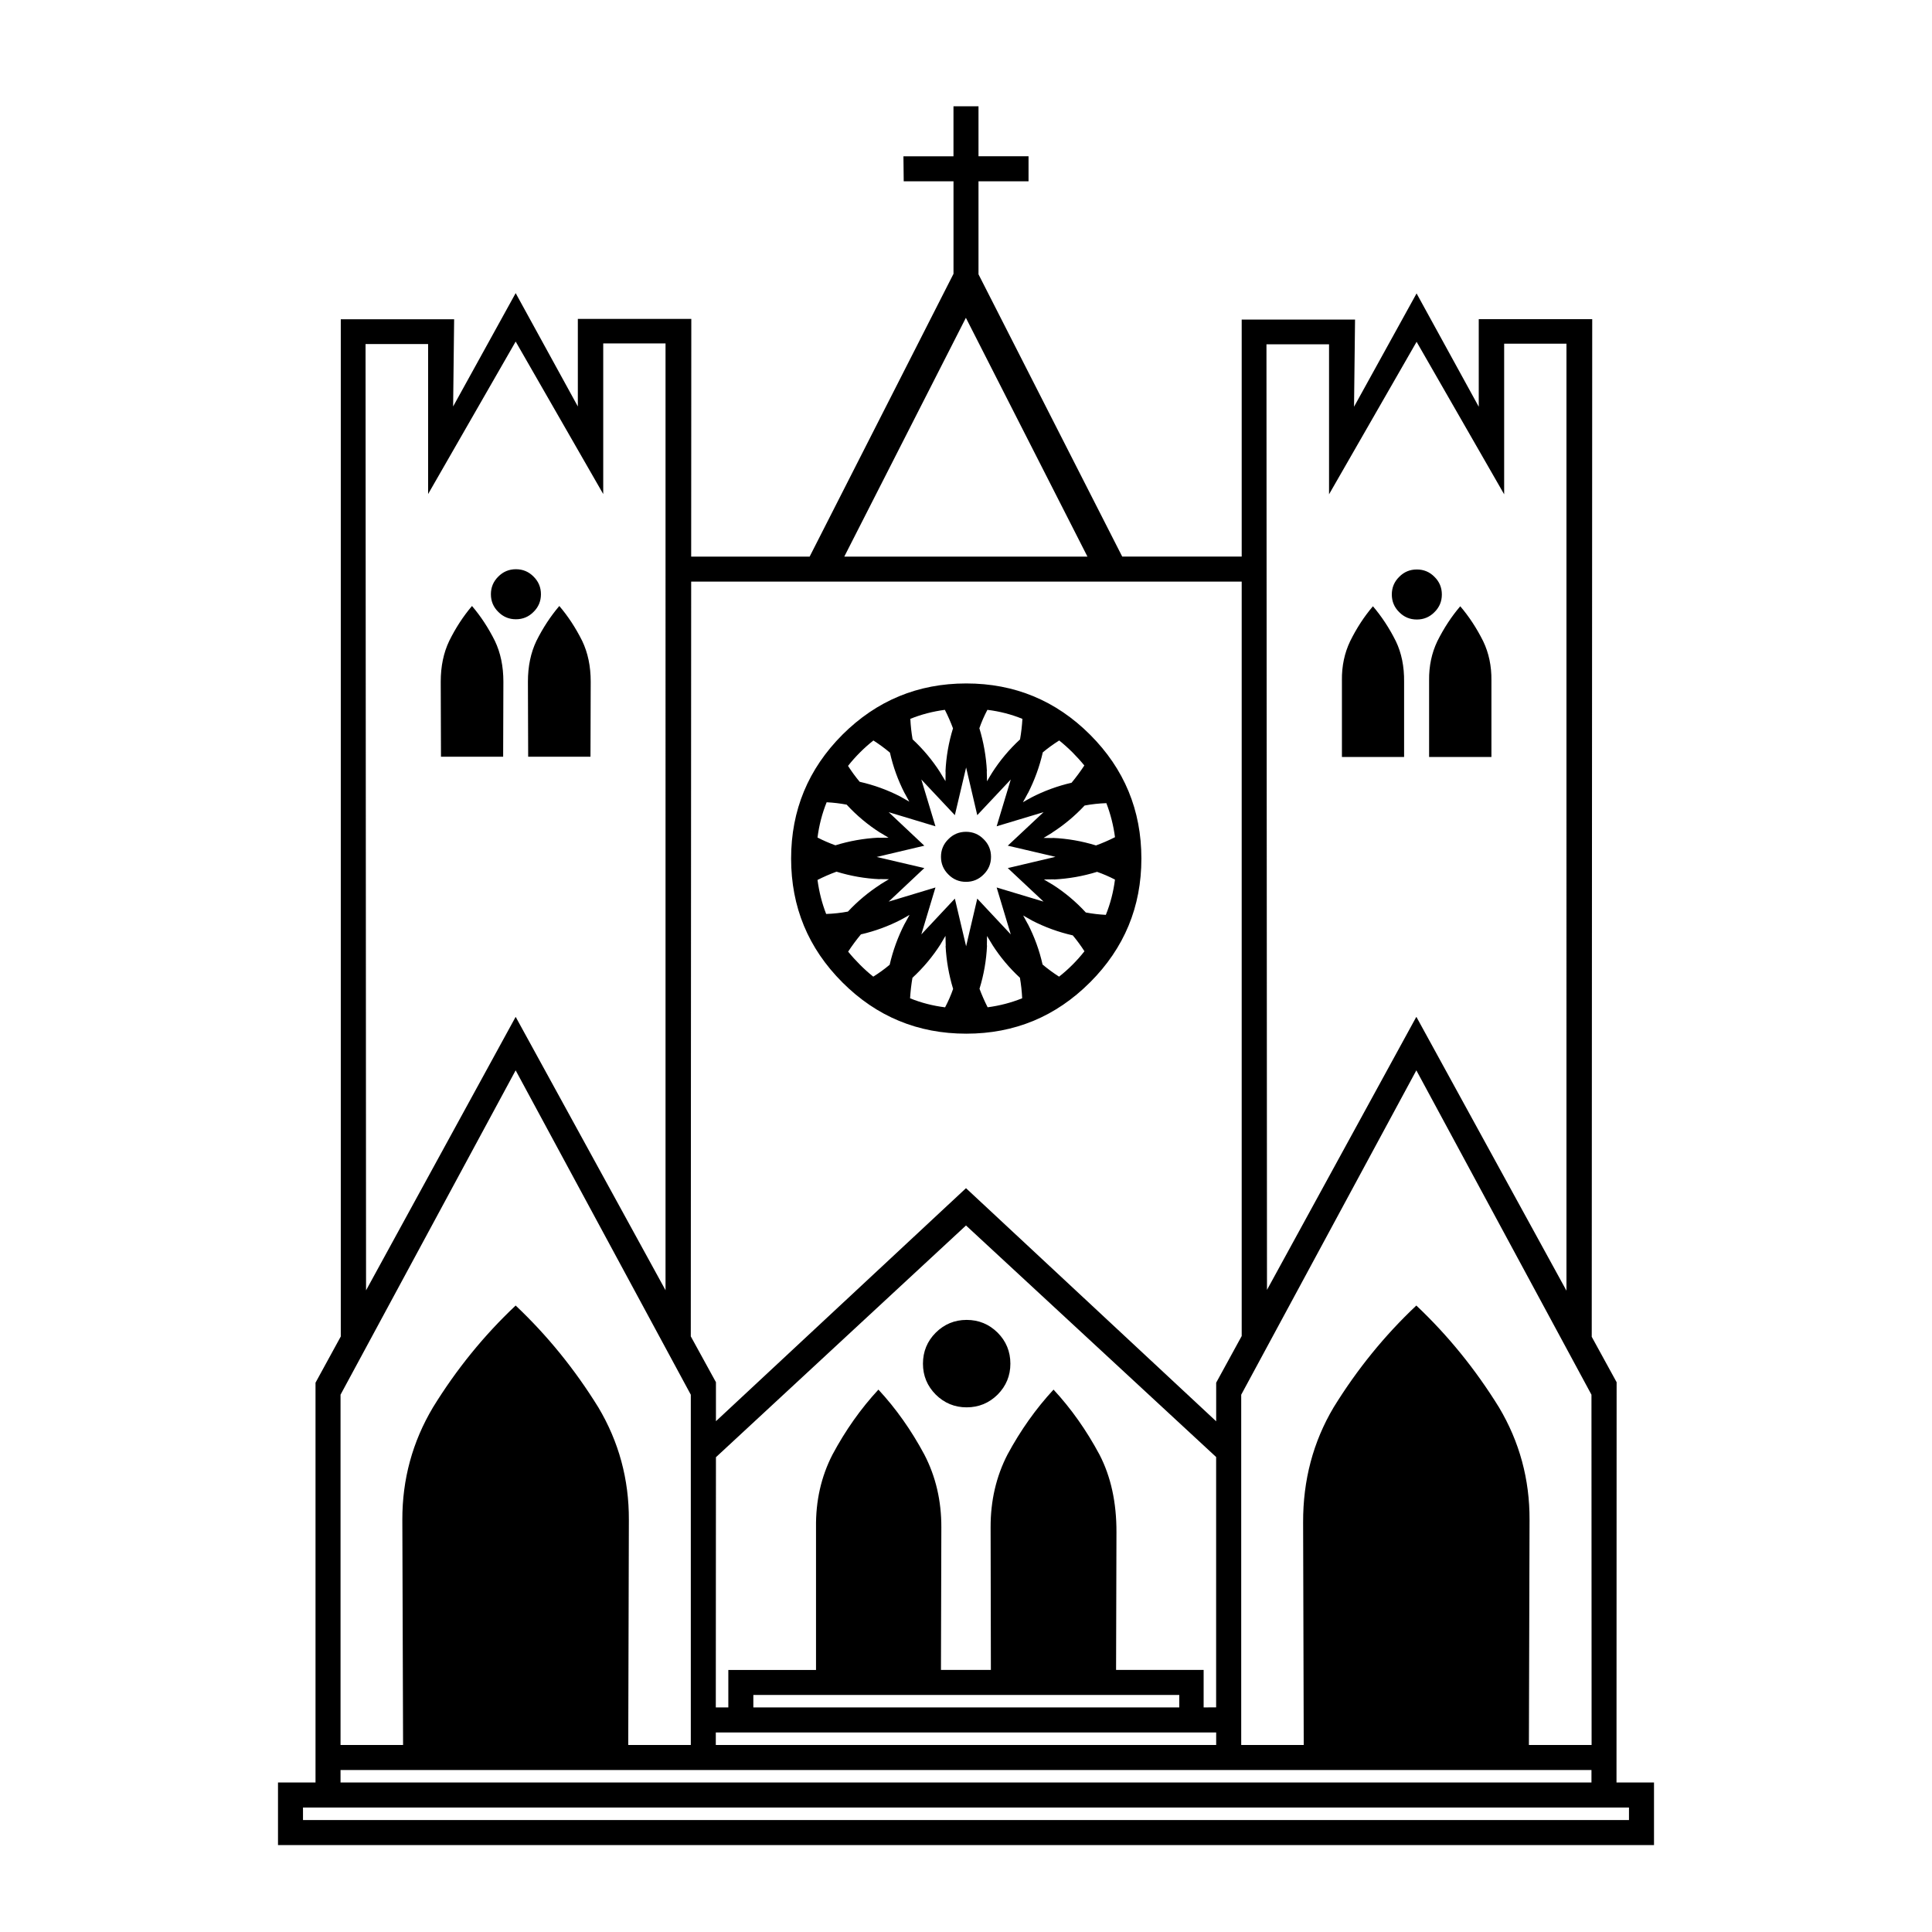 <svg xmlns="http://www.w3.org/2000/svg" xmlns:xlink="http://www.w3.org/1999/xlink" version="1.1" x="0px" y="0px" viewBox="0 0 100 100" enable-background="new 0 0 100 100" xml:space="preserve"><g><g><path fill-rule="evenodd" clip-rule="evenodd" fill="#000000" d="M68.79,17.821h-3.238l0.027,48.943l7.724-14.122h0.014    l7.763,14.164V17.789h-3.225v7.796l-4.532-7.893l-4.532,7.893V17.821z M64.271,16.54h5.866l-0.052,4.513l3.237-5.866l3.218,5.866    V16.52h5.873l-0.025,52.673l1.288,2.35L83.67,92.262h1.941V95.5H14.389v-3.238h1.942V71.568l1.308-2.392v-52.65h5.867    l-0.052,4.513l3.237-5.867l3.218,5.867v-4.532h5.873L35.775,28.81h6.132l7.446-14.637V9.385h-2.577l-0.014-1.295h2.59V5.5h1.295    v2.589h2.59v1.295h-2.59v4.814l7.439,14.611h6.184V16.54z M72.422,29.858c0.25-0.255,0.555-0.382,0.913-0.382    s0.663,0.127,0.913,0.382c0.255,0.25,0.382,0.554,0.382,0.913c0,0.358-0.127,0.662-0.382,0.913    c-0.25,0.254-0.555,0.382-0.913,0.382s-0.663-0.127-0.913-0.382c-0.254-0.25-0.382-0.555-0.382-0.913    C72.04,30.413,72.168,30.108,72.422,29.858z M25.409,30.758c0-0.358,0.127-0.662,0.382-0.913c0.25-0.254,0.555-0.382,0.913-0.382    s0.663,0.127,0.913,0.382c0.255,0.25,0.382,0.555,0.382,0.913c0,0.358-0.127,0.663-0.382,0.913    c-0.25,0.255-0.555,0.382-0.913,0.382s-0.663-0.127-0.913-0.382C25.536,31.421,25.409,31.116,25.409,30.758z M52.317,40.347    l-1.734,1.845l-0.577-2.467l-0.583,2.467l-1.735-1.845l0.731,2.422l-2.421-0.731l1.845,1.735l-2.467,0.583l2.467,0.576    l-1.845,1.735l2.421-0.731l-0.731,2.428l1.735-1.852l0.583,2.467l0.577-2.467l1.734,1.852l-0.73-2.428l2.428,0.731l-1.852-1.735    l2.467-0.583l-2.467-0.577l1.852-1.735l-2.428,0.731L52.317,40.347z M45.532,45.501l-0.006,0.006    c-0.755-0.034-1.498-0.164-2.228-0.389c-0.332,0.121-0.66,0.263-0.984,0.428c0.083,0.617,0.231,1.205,0.448,1.761    c0.384-0.013,0.759-0.054,1.126-0.123c0.505-0.539,1.066-1.007,1.684-1.405v-0.006c0.146-0.091,0.293-0.179,0.44-0.266    C45.852,45.508,45.692,45.505,45.532,45.501z M43.823,41.648c-0.34-0.064-0.686-0.105-1.036-0.123    c-0.233,0.578-0.391,1.187-0.473,1.826c0.303,0.156,0.611,0.289,0.926,0.402c0.725-0.225,1.468-0.356,2.228-0.395v0.006h0.006    c0.172-0.004,0.346-0.006,0.518-0.006c-0.143-0.082-0.283-0.167-0.421-0.253h-0.006C44.921,42.696,44.341,42.21,43.823,41.648z     M46.063,38.956c-0.268-0.225-0.553-0.434-0.855-0.628c-0.237,0.186-0.468,0.391-0.692,0.615    c-0.225,0.224-0.432,0.458-0.622,0.699c0.186,0.29,0.386,0.563,0.602,0.823c0.742,0.168,1.448,0.425,2.117,0.77v0.006h0.006    c0.151,0.082,0.3,0.167,0.447,0.253c-0.078-0.143-0.156-0.285-0.234-0.428l-0.006-0.006    C46.482,40.391,46.227,39.689,46.063,38.956z M49.327,37.699c-0.121-0.323-0.261-0.643-0.421-0.958    c-0.626,0.083-1.222,0.237-1.787,0.466c0.017,0.362,0.056,0.716,0.117,1.062c0.547,0.509,1.022,1.077,1.424,1.703v0.006    l0.006,0.007c0.091,0.147,0.182,0.296,0.272,0.447c0-0.16,0.002-0.322,0.006-0.485l-0.006-0.014    C48.973,39.173,49.102,38.429,49.327,37.699z M51.107,36.741c-0.164,0.311-0.302,0.628-0.415,0.952    c0.221,0.726,0.351,1.465,0.389,2.221h-0.006v0.007c0.004,0.172,0.008,0.345,0.013,0.518c0.078-0.138,0.159-0.276,0.246-0.414    l0.007-0.013c0.409-0.643,0.896-1.224,1.456-1.741c0.061-0.346,0.102-0.7,0.123-1.062C52.347,36.974,51.742,36.819,51.107,36.741z     M49.994,16.449L43.7,28.81h12.586L49.994,16.449z M31.223,25.572l-4.532-7.893l-4.532,7.893v-7.763h-3.238l0.026,48.979    l7.737-14.145h0.013l7.751,14.139V17.776h-3.225V25.572z M48.705,44.349c0-0.358,0.127-0.663,0.382-0.913    c0.25-0.254,0.555-0.382,0.913-0.382s0.663,0.128,0.913,0.382c0.255,0.25,0.382,0.555,0.382,0.913    c0,0.358-0.127,0.662-0.382,0.913c-0.25,0.255-0.555,0.382-0.913,0.382s-0.663-0.127-0.913-0.382    C48.833,45.011,48.705,44.707,48.705,44.349z M50.013,35.375c2.503,0,4.64,0.885,6.411,2.654c1.769,1.77,2.654,3.907,2.654,6.411    c0,2.499-0.886,4.633-2.654,6.403v0.006h-0.007c-1.77,1.77-3.905,2.654-6.404,2.654c-2.504,0-4.641-0.885-6.41-2.654    c-1.77-1.77-2.655-3.906-2.655-6.41c0-2.5,0.885-4.636,2.655-6.411C45.377,36.26,47.514,35.375,50.013,35.375z M20.825,78.666    c-0.005-2.099,0.524-4.039,1.586-5.821c1.212-1.969,2.639-3.726,4.279-5.271c1.636,1.545,3.063,3.302,4.28,5.271    c1.062,1.782,1.588,3.723,1.58,5.821L32.518,90.32h3.238V72.19L26.69,55.401L17.626,72.19v18.13h3.237L20.825,78.666z     M22.812,35.284c0-0.794,0.147-1.498,0.44-2.111c0.333-0.673,0.726-1.275,1.178-1.807c0.454,0.531,0.849,1.133,1.185,1.807    c0.294,0.613,0.44,1.316,0.44,2.111l-0.012,3.885h-3.218L22.812,35.284z M30.575,35.284l-0.012,3.885h-3.225l-0.013-3.885    c0-0.794,0.146-1.498,0.44-2.111c0.336-0.673,0.732-1.275,1.185-1.807c0.453,0.531,0.848,1.133,1.184,1.807    C30.429,33.786,30.575,34.49,30.575,35.284z M46.821,47.819h0.006v-0.006c0.082-0.156,0.166-0.309,0.252-0.46    c-0.138,0.083-0.28,0.162-0.427,0.24l-0.007,0.006c-0.66,0.341-1.355,0.596-2.084,0.764c-0.233,0.281-0.454,0.578-0.661,0.893    c0.189,0.234,0.395,0.46,0.615,0.68c0.224,0.225,0.453,0.43,0.686,0.615c0.302-0.189,0.585-0.395,0.848-0.615    C46.219,49.199,46.476,48.493,46.821,47.819z M51.366,48.907V48.9l-0.006-0.006c-0.092-0.147-0.183-0.296-0.272-0.447    c0,0.159-0.002,0.321-0.007,0.485l0.007,0.013c-0.035,0.759-0.164,1.504-0.389,2.233c0.121,0.324,0.261,0.644,0.421,0.959    c0.626-0.083,1.222-0.238,1.788-0.467c-0.018-0.363-0.057-0.717-0.117-1.062C52.242,50.101,51.767,49.533,51.366,48.907z     M48.951,48.965v-0.007c-0.004-0.172-0.009-0.345-0.013-0.518c-0.078,0.139-0.16,0.277-0.246,0.415l-0.006,0.014    c-0.411,0.643-0.896,1.223-1.458,1.741c-0.06,0.345-0.101,0.699-0.123,1.062c0.574,0.233,1.179,0.388,1.813,0.467    c0.164-0.312,0.303-0.628,0.415-0.953c-0.22-0.725-0.35-1.464-0.389-2.22H48.951z M50.032,68.318c0.626,0,1.161,0.221,1.606,0.661    c0.44,0.443,0.659,0.979,0.659,1.605c0,0.621-0.219,1.155-0.659,1.599c-0.445,0.44-0.98,0.661-1.606,0.661    c-0.621,0-1.154-0.221-1.599-0.661c-0.44-0.443-0.661-0.978-0.661-1.599c0-0.626,0.22-1.162,0.661-1.605    C48.878,68.539,49.411,68.318,50.032,68.318z M61.039,88.377V87.73H38.993v0.646H61.039z M62.949,90.32v-0.647H37.05v0.647H62.949    z M82.374,92.262v-0.646H17.626v0.646H82.374z M84.316,94.206v-0.648H15.683v0.648H84.316z M67.449,78.802    c-0.008-2.189,0.519-4.175,1.579-5.957c1.214-1.969,2.641-3.726,4.281-5.271c1.636,1.545,3.062,3.302,4.279,5.271    c1.062,1.782,1.589,3.723,1.581,5.821L79.136,90.32h3.245l-0.007-18.13L73.31,55.401L64.245,72.19v18.13h3.236L67.449,78.802z     M53.413,47.645v-0.006h-0.008c-0.15-0.082-0.3-0.166-0.446-0.253c0.078,0.143,0.155,0.285,0.232,0.428l0.007,0.006    c0.345,0.669,0.601,1.371,0.765,2.104c0.268,0.224,0.552,0.434,0.854,0.627c0.237-0.185,0.468-0.39,0.693-0.615    c0.224-0.224,0.432-0.458,0.621-0.699c-0.186-0.289-0.387-0.563-0.604-0.822C54.787,48.247,54.081,47.99,53.413,47.645z     M54.559,45.521v-0.007h-0.007c-0.173,0.005-0.346,0.007-0.518,0.007c0.142,0.082,0.282,0.167,0.421,0.252h0.006    c0.644,0.41,1.225,0.896,1.741,1.457c0.342,0.065,0.688,0.106,1.036,0.123c0.234-0.578,0.392-1.187,0.473-1.826    c-0.302-0.156-0.61-0.289-0.926-0.401C56.061,45.351,55.317,45.482,54.559,45.521z M57.265,41.571    c-0.384,0.013-0.76,0.054-1.126,0.123c-0.505,0.54-1.066,1.008-1.684,1.405v0.006c-0.147,0.091-0.294,0.179-0.44,0.266    c0.16,0,0.318,0.002,0.479,0.006l0.007-0.006c0.755,0.035,1.498,0.164,2.228,0.389c0.331-0.121,0.661-0.264,0.983-0.427    C57.63,42.715,57.479,42.128,57.265,41.571z M54.824,38.327c-0.303,0.19-0.585,0.395-0.849,0.615    c-0.169,0.738-0.426,1.444-0.77,2.117h-0.008v0.006c-0.081,0.156-0.166,0.309-0.253,0.46c0.139-0.083,0.281-0.162,0.429-0.24    l0.006-0.006c0.66-0.341,1.356-0.596,2.085-0.764c0.232-0.28,0.453-0.578,0.661-0.894c-0.19-0.233-0.396-0.459-0.615-0.68    C55.285,38.718,55.057,38.513,54.824,38.327z M69.457,35.212c-0.009-0.738,0.134-1.413,0.428-2.026    c0.332-0.673,0.725-1.275,1.178-1.806c0.453,0.531,0.849,1.133,1.185,1.806c0.295,0.613,0.437,1.312,0.428,2.098v3.898h-3.218    V35.212z M73.97,35.212c-0.009-0.738,0.134-1.413,0.428-2.026c0.337-0.673,0.73-1.275,1.185-1.806    c0.453,0.531,0.848,1.133,1.185,1.806c0.295,0.613,0.436,1.289,0.428,2.026v3.97H73.97V35.212z M43.091,75.286    c0.673-1.257,1.465-2.377,2.376-3.36c0.911,0.983,1.703,2.104,2.376,3.36c0.592,1.139,0.885,2.396,0.881,3.768l-0.02,7.382h2.584    l-0.014-7.382c-0.004-1.372,0.287-2.629,0.874-3.768c0.678-1.257,1.473-2.377,2.383-3.36c0.911,0.983,1.702,2.104,2.376,3.36    c0.592,1.139,0.886,2.481,0.881,4.026l-0.02,7.123h4.532v1.941l0.647-0.003V75.415L50,63.43L37.057,75.425L37.05,88.377h0.648    v-1.941h4.539v-7.382C42.219,77.682,42.504,76.425,43.091,75.286z M37.057,71.543v2.018L50,61.5l12.949,12.066v-1.998l1.321-2.415    V30.104H35.775l-0.02,39.066L37.057,71.543z"></path></g></g></svg>